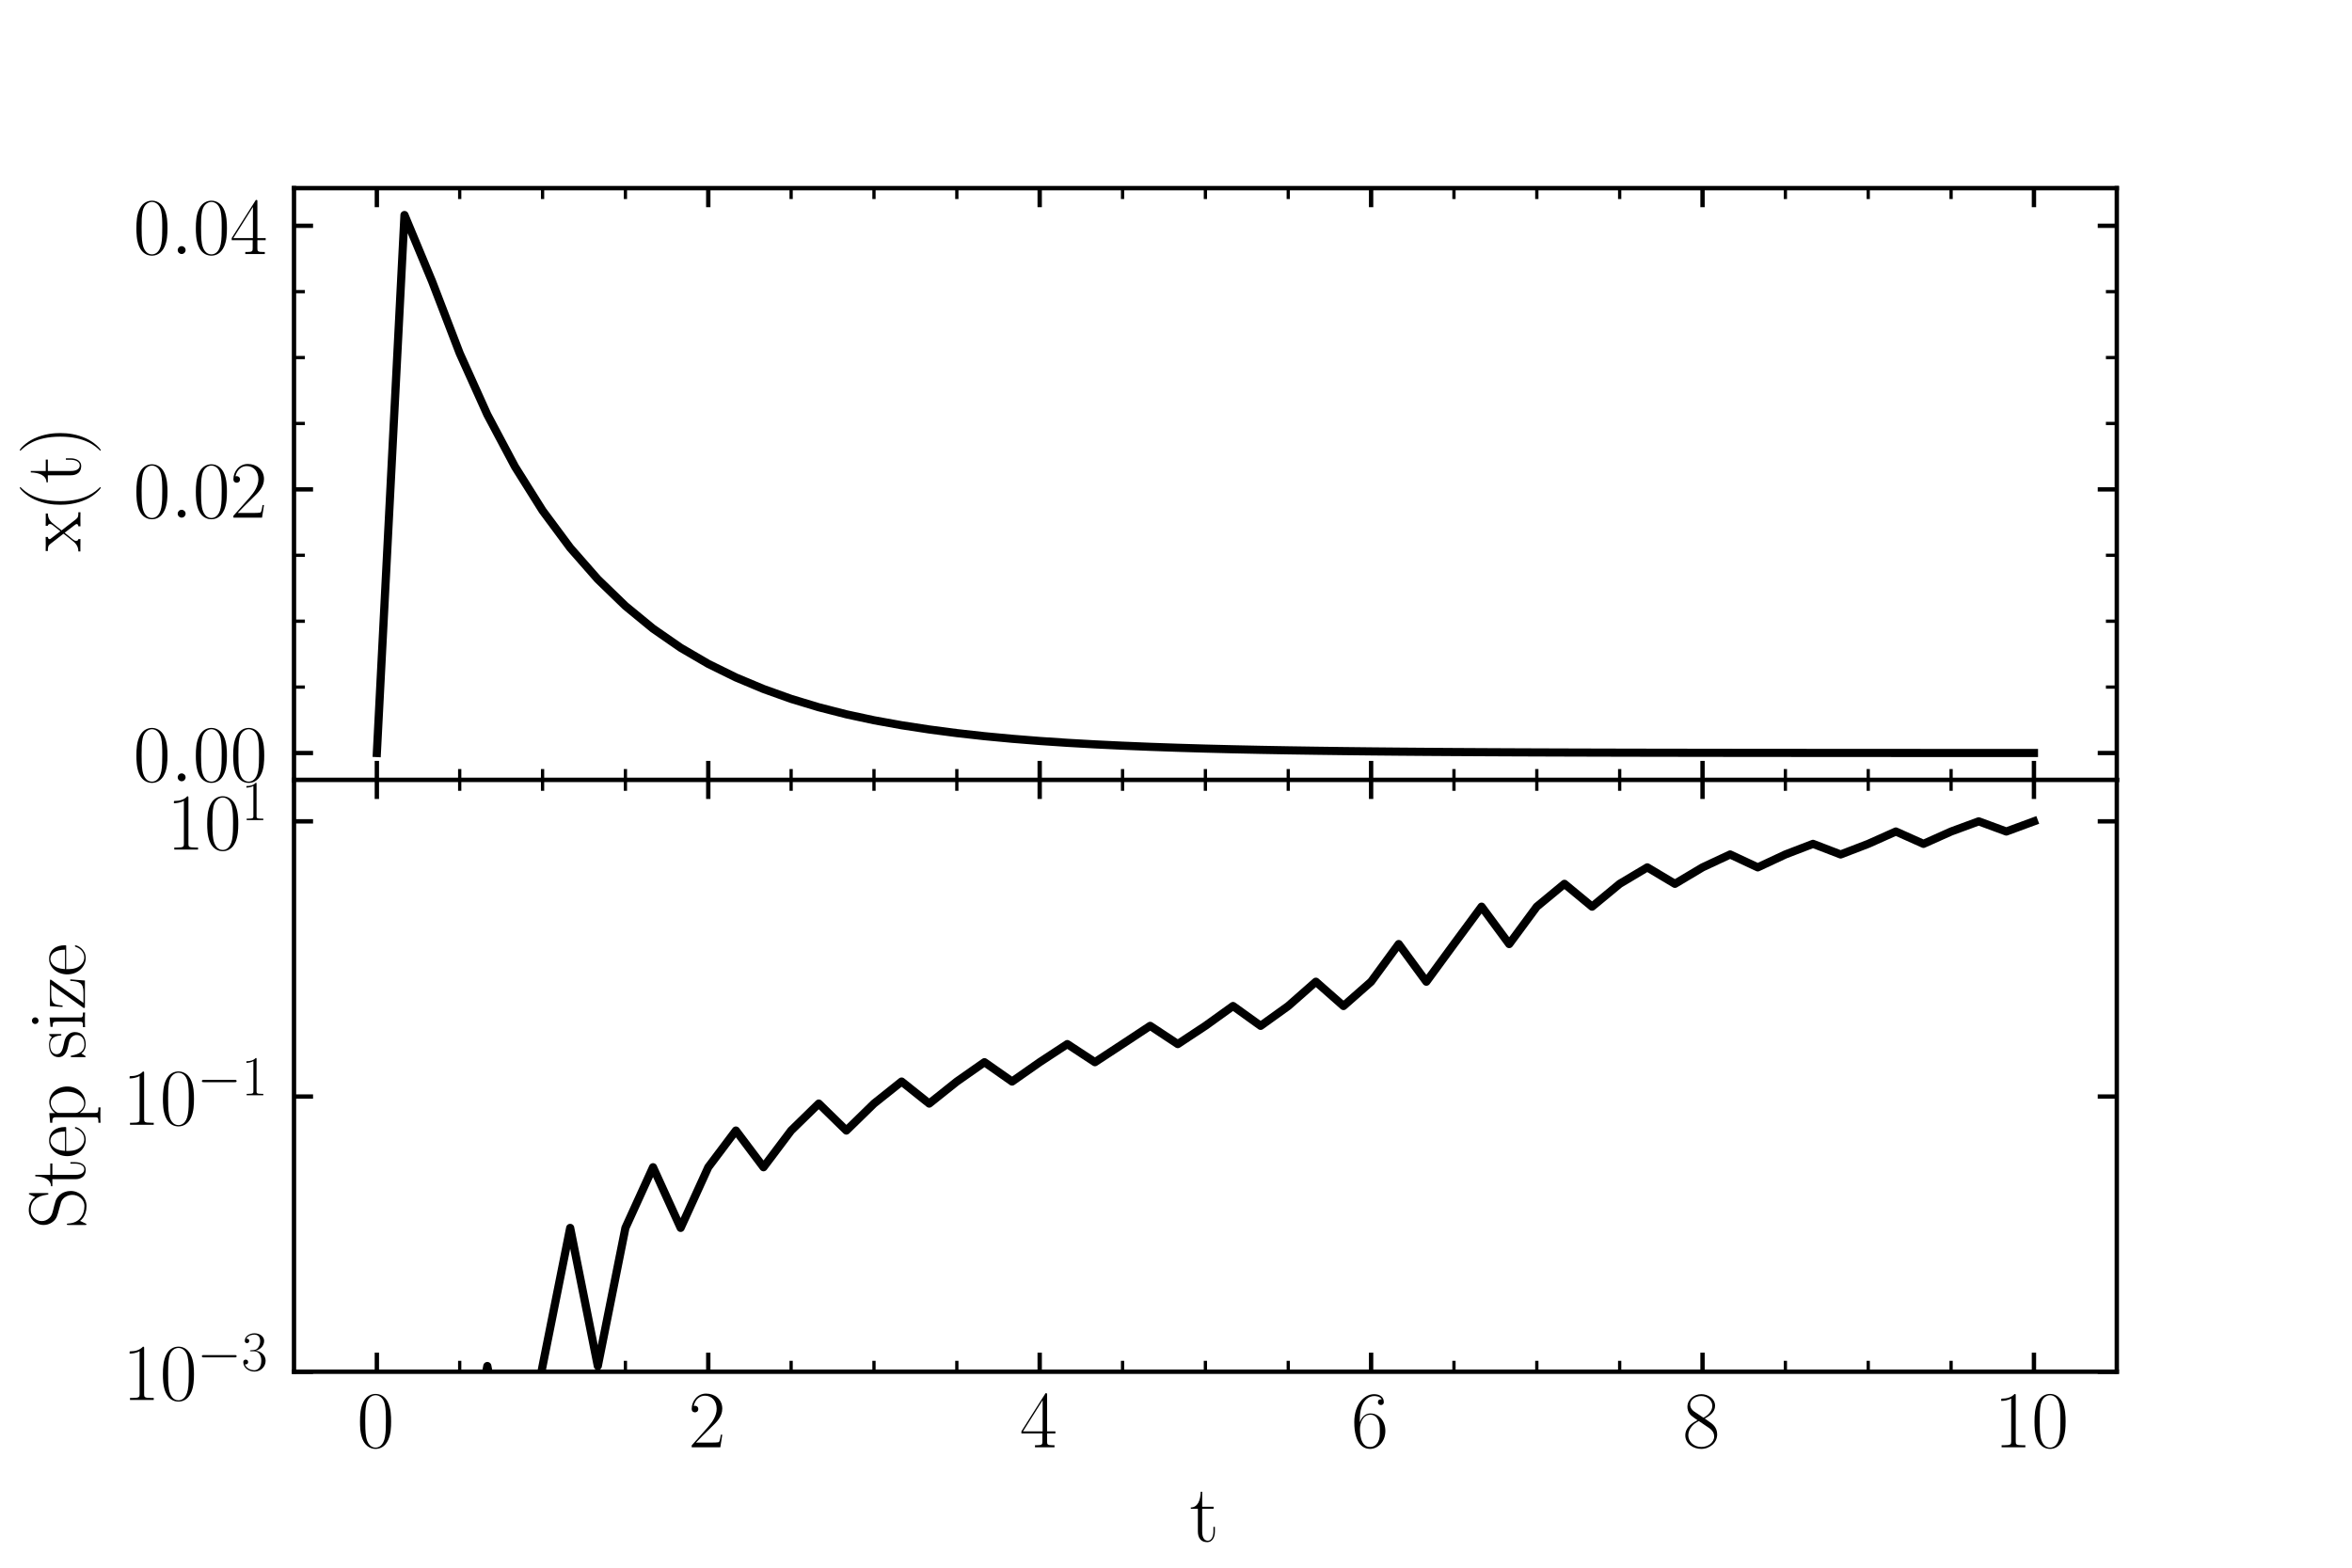 <?xml version="1.0" encoding="utf-8" standalone="no"?>
<!DOCTYPE svg PUBLIC "-//W3C//DTD SVG 1.1//EN"
  "http://www.w3.org/Graphics/SVG/1.1/DTD/svg11.dtd">
<!-- Created with matplotlib (https://matplotlib.org/) -->
<svg height="288pt" version="1.1" viewBox="0 0 432 288" width="432pt" xmlns="http://www.w3.org/2000/svg" xmlns:xlink="http://www.w3.org/1999/xlink">
 <defs>
  <style type="text/css">*{stroke-linecap:butt;stroke-linejoin:round;}</style>
 </defs>
 <g id="figure_1">
  <g id="patch_1">
   <path d="M 0 288 
L 432 288 
L 432 0 
L 0 0 
z
" style="fill:#ffffff;"/>
  </g>
  <g id="axes_1">
   <g id="patch_2">
    <path d="M 54 143.28 
L 388.8 143.28 
L 388.8 34.56 
L 54 34.56 
z
" style="fill:#ffffff;"/>
   </g>
   <g id="matplotlib.axis_1">
    <g id="xtick_1">
     <g id="line2d_1">
      <defs>
       <path d="M 0 0 
L 0 -3.5 
" id="m1e4a697051" style="stroke:#000000;stroke-width:0.8;"/>
      </defs>
      <g>
       <use style="stroke:#000000;stroke-width:0.8;" x="69.218" xlink:href="#m1e4a697051" y="143.28"/>
      </g>
     </g>
     <g id="line2d_2">
      <defs>
       <path d="M 0 0 
L 0 3.5 
" id="mf4f8b12f69" style="stroke:#000000;stroke-width:0.8;"/>
      </defs>
      <g>
       <use style="stroke:#000000;stroke-width:0.8;" x="69.218" xlink:href="#mf4f8b12f69" y="34.56"/>
      </g>
     </g>
    </g>
    <g id="xtick_2">
     <g id="line2d_3">
      <g>
       <use style="stroke:#000000;stroke-width:0.8;" x="130.091" xlink:href="#m1e4a697051" y="143.28"/>
      </g>
     </g>
     <g id="line2d_4">
      <g>
       <use style="stroke:#000000;stroke-width:0.8;" x="130.091" xlink:href="#mf4f8b12f69" y="34.56"/>
      </g>
     </g>
    </g>
    <g id="xtick_3">
     <g id="line2d_5">
      <g>
       <use style="stroke:#000000;stroke-width:0.8;" x="190.964" xlink:href="#m1e4a697051" y="143.28"/>
      </g>
     </g>
     <g id="line2d_6">
      <g>
       <use style="stroke:#000000;stroke-width:0.8;" x="190.964" xlink:href="#mf4f8b12f69" y="34.56"/>
      </g>
     </g>
    </g>
    <g id="xtick_4">
     <g id="line2d_7">
      <g>
       <use style="stroke:#000000;stroke-width:0.8;" x="251.836" xlink:href="#m1e4a697051" y="143.28"/>
      </g>
     </g>
     <g id="line2d_8">
      <g>
       <use style="stroke:#000000;stroke-width:0.8;" x="251.836" xlink:href="#mf4f8b12f69" y="34.56"/>
      </g>
     </g>
    </g>
    <g id="xtick_5">
     <g id="line2d_9">
      <g>
       <use style="stroke:#000000;stroke-width:0.8;" x="312.709" xlink:href="#m1e4a697051" y="143.28"/>
      </g>
     </g>
     <g id="line2d_10">
      <g>
       <use style="stroke:#000000;stroke-width:0.8;" x="312.709" xlink:href="#mf4f8b12f69" y="34.56"/>
      </g>
     </g>
    </g>
    <g id="xtick_6">
     <g id="line2d_11">
      <g>
       <use style="stroke:#000000;stroke-width:0.8;" x="373.582" xlink:href="#m1e4a697051" y="143.28"/>
      </g>
     </g>
     <g id="line2d_12">
      <g>
       <use style="stroke:#000000;stroke-width:0.8;" x="373.582" xlink:href="#mf4f8b12f69" y="34.56"/>
      </g>
     </g>
    </g>
    <g id="xtick_7">
     <g id="line2d_13">
      <defs>
       <path d="M 0 0 
L 0 -2 
" id="m1fd43561c7" style="stroke:#000000;stroke-width:0.6;"/>
      </defs>
      <g>
       <use style="stroke:#000000;stroke-width:0.6;" x="84.436" xlink:href="#m1fd43561c7" y="143.28"/>
      </g>
     </g>
     <g id="line2d_14">
      <defs>
       <path d="M 0 0 
L 0 2 
" id="m305e1860d1" style="stroke:#000000;stroke-width:0.6;"/>
      </defs>
      <g>
       <use style="stroke:#000000;stroke-width:0.6;" x="84.436" xlink:href="#m305e1860d1" y="34.56"/>
      </g>
     </g>
    </g>
    <g id="xtick_8">
     <g id="line2d_15">
      <g>
       <use style="stroke:#000000;stroke-width:0.6;" x="99.655" xlink:href="#m1fd43561c7" y="143.28"/>
      </g>
     </g>
     <g id="line2d_16">
      <g>
       <use style="stroke:#000000;stroke-width:0.6;" x="99.655" xlink:href="#m305e1860d1" y="34.56"/>
      </g>
     </g>
    </g>
    <g id="xtick_9">
     <g id="line2d_17">
      <g>
       <use style="stroke:#000000;stroke-width:0.6;" x="114.873" xlink:href="#m1fd43561c7" y="143.28"/>
      </g>
     </g>
     <g id="line2d_18">
      <g>
       <use style="stroke:#000000;stroke-width:0.6;" x="114.873" xlink:href="#m305e1860d1" y="34.56"/>
      </g>
     </g>
    </g>
    <g id="xtick_10">
     <g id="line2d_19">
      <g>
       <use style="stroke:#000000;stroke-width:0.6;" x="145.309" xlink:href="#m1fd43561c7" y="143.28"/>
      </g>
     </g>
     <g id="line2d_20">
      <g>
       <use style="stroke:#000000;stroke-width:0.6;" x="145.309" xlink:href="#m305e1860d1" y="34.56"/>
      </g>
     </g>
    </g>
    <g id="xtick_11">
     <g id="line2d_21">
      <g>
       <use style="stroke:#000000;stroke-width:0.6;" x="160.527" xlink:href="#m1fd43561c7" y="143.28"/>
      </g>
     </g>
     <g id="line2d_22">
      <g>
       <use style="stroke:#000000;stroke-width:0.6;" x="160.527" xlink:href="#m305e1860d1" y="34.56"/>
      </g>
     </g>
    </g>
    <g id="xtick_12">
     <g id="line2d_23">
      <g>
       <use style="stroke:#000000;stroke-width:0.6;" x="175.745" xlink:href="#m1fd43561c7" y="143.28"/>
      </g>
     </g>
     <g id="line2d_24">
      <g>
       <use style="stroke:#000000;stroke-width:0.6;" x="175.745" xlink:href="#m305e1860d1" y="34.56"/>
      </g>
     </g>
    </g>
    <g id="xtick_13">
     <g id="line2d_25">
      <g>
       <use style="stroke:#000000;stroke-width:0.6;" x="206.182" xlink:href="#m1fd43561c7" y="143.28"/>
      </g>
     </g>
     <g id="line2d_26">
      <g>
       <use style="stroke:#000000;stroke-width:0.6;" x="206.182" xlink:href="#m305e1860d1" y="34.56"/>
      </g>
     </g>
    </g>
    <g id="xtick_14">
     <g id="line2d_27">
      <g>
       <use style="stroke:#000000;stroke-width:0.6;" x="221.4" xlink:href="#m1fd43561c7" y="143.28"/>
      </g>
     </g>
     <g id="line2d_28">
      <g>
       <use style="stroke:#000000;stroke-width:0.6;" x="221.4" xlink:href="#m305e1860d1" y="34.56"/>
      </g>
     </g>
    </g>
    <g id="xtick_15">
     <g id="line2d_29">
      <g>
       <use style="stroke:#000000;stroke-width:0.6;" x="236.618" xlink:href="#m1fd43561c7" y="143.28"/>
      </g>
     </g>
     <g id="line2d_30">
      <g>
       <use style="stroke:#000000;stroke-width:0.6;" x="236.618" xlink:href="#m305e1860d1" y="34.56"/>
      </g>
     </g>
    </g>
    <g id="xtick_16">
     <g id="line2d_31">
      <g>
       <use style="stroke:#000000;stroke-width:0.6;" x="267.055" xlink:href="#m1fd43561c7" y="143.28"/>
      </g>
     </g>
     <g id="line2d_32">
      <g>
       <use style="stroke:#000000;stroke-width:0.6;" x="267.055" xlink:href="#m305e1860d1" y="34.56"/>
      </g>
     </g>
    </g>
    <g id="xtick_17">
     <g id="line2d_33">
      <g>
       <use style="stroke:#000000;stroke-width:0.6;" x="282.273" xlink:href="#m1fd43561c7" y="143.28"/>
      </g>
     </g>
     <g id="line2d_34">
      <g>
       <use style="stroke:#000000;stroke-width:0.6;" x="282.273" xlink:href="#m305e1860d1" y="34.56"/>
      </g>
     </g>
    </g>
    <g id="xtick_18">
     <g id="line2d_35">
      <g>
       <use style="stroke:#000000;stroke-width:0.6;" x="297.491" xlink:href="#m1fd43561c7" y="143.28"/>
      </g>
     </g>
     <g id="line2d_36">
      <g>
       <use style="stroke:#000000;stroke-width:0.6;" x="297.491" xlink:href="#m305e1860d1" y="34.56"/>
      </g>
     </g>
    </g>
    <g id="xtick_19">
     <g id="line2d_37">
      <g>
       <use style="stroke:#000000;stroke-width:0.6;" x="327.927" xlink:href="#m1fd43561c7" y="143.28"/>
      </g>
     </g>
     <g id="line2d_38">
      <g>
       <use style="stroke:#000000;stroke-width:0.6;" x="327.927" xlink:href="#m305e1860d1" y="34.56"/>
      </g>
     </g>
    </g>
    <g id="xtick_20">
     <g id="line2d_39">
      <g>
       <use style="stroke:#000000;stroke-width:0.6;" x="343.145" xlink:href="#m1fd43561c7" y="143.28"/>
      </g>
     </g>
     <g id="line2d_40">
      <g>
       <use style="stroke:#000000;stroke-width:0.6;" x="343.145" xlink:href="#m305e1860d1" y="34.56"/>
      </g>
     </g>
    </g>
    <g id="xtick_21">
     <g id="line2d_41">
      <g>
       <use style="stroke:#000000;stroke-width:0.6;" x="358.364" xlink:href="#m1fd43561c7" y="143.28"/>
      </g>
     </g>
     <g id="line2d_42">
      <g>
       <use style="stroke:#000000;stroke-width:0.6;" x="358.364" xlink:href="#m305e1860d1" y="34.56"/>
      </g>
     </g>
    </g>
    <g id="xtick_22">
     <g id="line2d_43">
      <g>
       <use style="stroke:#000000;stroke-width:0.6;" x="388.8" xlink:href="#m1fd43561c7" y="143.28"/>
      </g>
     </g>
     <g id="line2d_44">
      <g>
       <use style="stroke:#000000;stroke-width:0.6;" x="388.8" xlink:href="#m305e1860d1" y="34.56"/>
      </g>
     </g>
    </g>
   </g>
   <g id="matplotlib.axis_2">
    <g id="ytick_1">
     <g id="line2d_45">
      <defs>
       <path d="M 0 0 
L 3.5 0 
" id="mb1fa3a3ff0" style="stroke:#000000;stroke-width:0.8;"/>
      </defs>
      <g>
       <use style="stroke:#000000;stroke-width:0.8;" x="54" xlink:href="#mb1fa3a3ff0" y="138.338"/>
      </g>
     </g>
     <g id="line2d_46">
      <defs>
       <path d="M 0 0 
L -3.5 0 
" id="ma862882d18" style="stroke:#000000;stroke-width:0.8;"/>
      </defs>
      <g>
       <use style="stroke:#000000;stroke-width:0.8;" x="388.8" xlink:href="#ma862882d18" y="138.338"/>
      </g>
     </g>
     <g id="text_1">
      <!-- $\mathdefault{0.00}$ -->
      <g transform="translate(24.487 143.527)scale(0.15 -0.15)">
       <defs>
        <path d="M 42 31.641 
C 42 37.75 41.906 48.125 37.703 56.109 
C 34 63.109 28.094 65.594 22.906 65.594 
C 18.094 65.594 12 63.406 8.203 56.203 
C 4.203 48.719 3.797 39.438 3.797 31.641 
C 3.797 25.953 3.906 17.281 7 9.672 
C 11.297 -0.609 19 -2 22.906 -2 
C 27.5 -2 34.5 -0.109 38.594 9.375 
C 41.594 16.281 42 24.359 42 31.641 
z
M 22.906 -0.406 
C 16.5 -0.406 12.703 5.078 11.297 12.688 
C 10.203 18.562 10.203 27.156 10.203 32.75 
C 10.203 40.438 10.203 46.828 11.5 52.922 
C 13.406 61.391 19 64 22.906 64 
C 27 64 32.297 61.297 34.203 53.125 
C 35.5 47.438 35.594 40.734 35.594 32.75 
C 35.594 26.25 35.594 18.266 34.406 12.375 
C 32.297 1.484 26.406 -0.406 22.906 -0.406 
z
" id="CMR17-48"/>
        <path d="M 18.406 4.797 
C 18.406 7.688 16 9.672 13.594 9.672 
C 10.703 9.672 8.703 7.281 8.703 4.891 
C 8.703 2 11.094 0 13.5 0 
C 16.406 0 18.406 2.391 18.406 4.797 
z
" id="CMMI12-58"/>
       </defs>
       <use transform="scale(0.996)" xlink:href="#CMR17-48"/>
       <use transform="translate(45.69 0)scale(0.996)" xlink:href="#CMMI12-58"/>
       <use transform="translate(72.788 0)scale(0.996)" xlink:href="#CMR17-48"/>
       <use transform="translate(118.478 0)scale(0.996)" xlink:href="#CMR17-48"/>
      </g>
     </g>
    </g>
    <g id="ytick_2">
     <g id="line2d_47">
      <g>
       <use style="stroke:#000000;stroke-width:0.8;" x="54" xlink:href="#mb1fa3a3ff0" y="89.907"/>
      </g>
     </g>
     <g id="line2d_48">
      <g>
       <use style="stroke:#000000;stroke-width:0.8;" x="388.8" xlink:href="#ma862882d18" y="89.907"/>
      </g>
     </g>
     <g id="text_2">
      <!-- $\mathdefault{0.02}$ -->
      <g transform="translate(24.487 95.096)scale(0.15 -0.15)">
       <defs>
        <path d="M 41.703 15.453 
L 39.906 15.453 
C 38.906 8.375 38.094 7.172 37.703 6.562 
C 37.203 5.766 30 5.766 28.594 5.766 
L 9.406 5.766 
C 13 9.672 20 16.75 28.5 24.953 
C 34.594 30.734 41.703 37.531 41.703 47.422 
C 41.703 59.219 32.297 66 21.797 66 
C 10.797 66 4.094 56.312 4.094 47.344 
C 4.094 43.438 7 42.938 8.203 42.938 
C 9.203 42.938 12.203 43.547 12.203 47.031 
C 12.203 50.109 9.594 51 8.203 51 
C 7.594 51 7 50.906 6.594 50.703 
C 8.5 59.219 14.297 63.406 20.406 63.406 
C 29.094 63.406 34.797 56.516 34.797 47.422 
C 34.797 38.734 29.703 31.25 24 24.75 
L 4.094 2.281 
L 4.094 0 
L 39.297 0 
z
" id="CMR17-50"/>
       </defs>
       <use transform="scale(0.996)" xlink:href="#CMR17-48"/>
       <use transform="translate(45.69 0)scale(0.996)" xlink:href="#CMMI12-58"/>
       <use transform="translate(72.788 0)scale(0.996)" xlink:href="#CMR17-48"/>
       <use transform="translate(118.478 0)scale(0.996)" xlink:href="#CMR17-50"/>
      </g>
     </g>
    </g>
    <g id="ytick_3">
     <g id="line2d_49">
      <g>
       <use style="stroke:#000000;stroke-width:0.8;" x="54" xlink:href="#mb1fa3a3ff0" y="41.476"/>
      </g>
     </g>
     <g id="line2d_50">
      <g>
       <use style="stroke:#000000;stroke-width:0.8;" x="388.8" xlink:href="#ma862882d18" y="41.476"/>
      </g>
     </g>
     <g id="text_3">
      <!-- $\mathdefault{0.04}$ -->
      <g transform="translate(24.487 46.665)scale(0.15 -0.15)">
       <defs>
        <path d="M 33.594 64.406 
C 33.594 66.5 33.5 66.5 31.703 66.5 
L 2 19.594 
L 2 17 
L 27.797 17 
L 27.797 7.141 
C 27.797 3.5 27.594 2.5 20.594 2.5 
L 18.703 2.5 
L 18.703 0 
C 21.906 0 27.297 0 30.703 0 
C 34.094 0 39.5 0 42.703 0 
L 42.703 2.5 
L 40.797 2.5 
C 33.797 2.5 33.594 3.5 33.594 7.141 
L 33.594 17 
L 43.797 17 
L 43.797 19.594 
L 33.594 19.594 
z
M 28.094 57.859 
L 28.094 19.594 
L 4 19.594 
z
" id="CMR17-52"/>
       </defs>
       <use transform="scale(0.996)" xlink:href="#CMR17-48"/>
       <use transform="translate(45.69 0)scale(0.996)" xlink:href="#CMMI12-58"/>
       <use transform="translate(72.788 0)scale(0.996)" xlink:href="#CMR17-48"/>
       <use transform="translate(118.478 0)scale(0.996)" xlink:href="#CMR17-52"/>
      </g>
     </g>
    </g>
    <g id="ytick_4">
     <g id="line2d_51">
      <defs>
       <path d="M 0 0 
L 2 0 
" id="m47abec89de" style="stroke:#000000;stroke-width:0.6;"/>
      </defs>
      <g>
       <use style="stroke:#000000;stroke-width:0.6;" x="54" xlink:href="#m47abec89de" y="126.23"/>
      </g>
     </g>
     <g id="line2d_52">
      <defs>
       <path d="M 0 0 
L -2 0 
" id="m9c6c470c2a" style="stroke:#000000;stroke-width:0.6;"/>
      </defs>
      <g>
       <use style="stroke:#000000;stroke-width:0.6;" x="388.8" xlink:href="#m9c6c470c2a" y="126.23"/>
      </g>
     </g>
    </g>
    <g id="ytick_5">
     <g id="line2d_53">
      <g>
       <use style="stroke:#000000;stroke-width:0.6;" x="54" xlink:href="#m47abec89de" y="114.123"/>
      </g>
     </g>
     <g id="line2d_54">
      <g>
       <use style="stroke:#000000;stroke-width:0.6;" x="388.8" xlink:href="#m9c6c470c2a" y="114.123"/>
      </g>
     </g>
    </g>
    <g id="ytick_6">
     <g id="line2d_55">
      <g>
       <use style="stroke:#000000;stroke-width:0.6;" x="54" xlink:href="#m47abec89de" y="102.015"/>
      </g>
     </g>
     <g id="line2d_56">
      <g>
       <use style="stroke:#000000;stroke-width:0.6;" x="388.8" xlink:href="#m9c6c470c2a" y="102.015"/>
      </g>
     </g>
    </g>
    <g id="ytick_7">
     <g id="line2d_57">
      <g>
       <use style="stroke:#000000;stroke-width:0.6;" x="54" xlink:href="#m47abec89de" y="77.799"/>
      </g>
     </g>
     <g id="line2d_58">
      <g>
       <use style="stroke:#000000;stroke-width:0.6;" x="388.8" xlink:href="#m9c6c470c2a" y="77.799"/>
      </g>
     </g>
    </g>
    <g id="ytick_8">
     <g id="line2d_59">
      <g>
       <use style="stroke:#000000;stroke-width:0.6;" x="54" xlink:href="#m47abec89de" y="65.692"/>
      </g>
     </g>
     <g id="line2d_60">
      <g>
       <use style="stroke:#000000;stroke-width:0.6;" x="388.8" xlink:href="#m9c6c470c2a" y="65.692"/>
      </g>
     </g>
    </g>
    <g id="ytick_9">
     <g id="line2d_61">
      <g>
       <use style="stroke:#000000;stroke-width:0.6;" x="54" xlink:href="#m47abec89de" y="53.584"/>
      </g>
     </g>
     <g id="line2d_62">
      <g>
       <use style="stroke:#000000;stroke-width:0.6;" x="388.8" xlink:href="#m9c6c470c2a" y="53.584"/>
      </g>
     </g>
    </g>
    <g id="text_4">
     <!-- x(t) -->
     <g transform="translate(14.765 101.317)rotate(-90)scale(0.15 -0.15)">
      <defs>
       <path d="M 26 23.078 
C 29 26.969 32.406 31.344 35.203 34.625 
C 38.5 38.406 42.297 40 46.703 40 
L 46.703 42.594 
C 45 42.594 41.5 42.594 39.703 42.594 
C 37 42.594 33.906 42.594 31.594 42.688 
L 31.594 40.094 
C 33 39.891 33.797 38.891 33.797 37.5 
C 33.797 35.703 32.797 34.609 32.297 33.922 
L 24.906 24.578 
L 16.094 36.031 
C 15.203 37.125 15.203 37.312 15.203 37.812 
C 15.203 39.016 16.203 40 17.906 40 
L 17.906 42.688 
C 15.5 42.594 11.203 42.594 8.703 42.594 
C 6 42.594 2.797 42.594 0.594 42.688 
L 0.594 40 
C 6 40 7.203 39.594 9.594 36.609 
L 21.094 21.797 
C 21.297 21.594 21.797 21 21.797 20.703 
C 21.797 20.297 13.094 9.672 12 8.281 
C 7.5 2.891 2.797 2.5 0.094 2.5 
L 0.094 0 
C 1.797 0 5.297 0 7.094 0 
C 9.094 0 13.5 0 15.297 -0.094 
L 15.297 2.5 
C 14.703 2.594 13.094 2.797 13.094 5.078 
C 13.094 6.875 13.906 7.969 14.797 9.156 
L 23.094 19.312 
L 31.797 8 
C 32.594 6.906 33.797 5.406 33.797 4.703 
C 33.797 3.297 32.594 2.5 31 2.5 
L 31 -0.094 
C 33.406 0 37.703 0 40.203 0 
C 42.906 0 46.094 0 48.297 -0.094 
L 48.297 2.5 
C 43.297 2.5 41.797 2.688 39.406 5.781 
z
" id="CMR17-120"/>
       <path d="M 30.594 -24.391 
C 30.594 -24.297 30.594 -24.094 30.297 -23.797 
C 25.703 -19.125 13.406 -6.359 13.406 24.703 
C 13.406 55.766 25.5 68.422 30.406 73.391 
C 30.406 73.5 30.594 73.703 30.594 74 
C 30.594 74.297 30.297 74.5 29.906 74.5 
C 28.797 74.5 20.297 67.125 15.406 56.156 
C 10.406 45.109 9 34.359 9 24.812 
C 9 17.625 9.703 5.484 15.703 -7.359 
C 20.5 -17.734 28.703 -25 29.906 -25 
C 30.406 -25 30.594 -24.797 30.594 -24.391 
z
" id="CMR17-40"/>
       <path d="M 15.094 40 
L 29.094 40 
L 29.094 42.578 
L 15.094 42.578 
L 15.094 61 
L 13.297 61 
C 13.094 50.703 9.594 41.688 1.094 41.688 
L 1.094 40 
L 9.797 40 
L 9.797 12.047 
C 9.797 10.156 9.797 -1 21.406 -1 
C 27.297 -1 30.703 4.781 30.703 12.141 
L 30.703 17.812 
L 28.906 17.812 
L 28.906 12.234 
C 28.906 5.375 26.203 0.797 22 0.797 
C 19.094 0.797 15.094 2.781 15.094 11.844 
z
" id="CMR17-116"/>
       <path d="M 26.297 24.703 
C 26.297 31.875 25.594 44.016 19.594 56.859 
C 14.797 67.234 6.594 74.5 5.406 74.5 
C 5.094 74.5 4.703 74.391 4.703 73.891 
C 4.703 73.703 4.797 73.594 4.906 73.391 
C 9.703 68.406 21.906 55.75 21.906 24.75 
C 21.906 -6.359 9.797 -19.016 4.906 -24.016 
C 4.797 -24.203 4.703 -24.312 4.703 -24.5 
C 4.703 -25 5.094 -25 5.406 -25 
C 6.5 -25 15 -17.625 19.906 -6.656 
C 24.906 4.391 26.297 15.141 26.297 24.703 
z
" id="CMR17-41"/>
      </defs>
      <use transform="scale(0.996)" xlink:href="#CMR17-120"/>
      <use transform="translate(48.293 0)scale(0.996)" xlink:href="#CMR17-40"/>
      <use transform="translate(83.574 0)scale(0.996)" xlink:href="#CMR17-116"/>
      <use transform="translate(118.854 0)scale(0.996)" xlink:href="#CMR17-41"/>
     </g>
    </g>
   </g>
   <g id="line2d_63">
    <path clip-path="url(#p1f48384eb8)" d="M 69.218 138.338 
L 74.291 39.502 
L 79.364 51.694 
L 84.436 64.905 
L 89.509 76.175 
L 94.582 85.719 
L 99.655 93.8 
L 104.727 100.632 
L 109.8 106.415 
L 114.873 111.322 
L 119.945 115.487 
L 125.018 119.001 
L 130.091 121.958 
L 135.164 124.453 
L 140.236 126.577 
L 145.309 128.393 
L 150.382 129.928 
L 155.455 131.226 
L 160.527 132.318 
L 165.6 133.235 
L 170.673 134.011 
L 175.745 134.677 
L 180.818 135.242 
L 185.891 135.72 
L 190.964 136.124 
L 196.036 136.463 
L 201.109 136.748 
L 206.182 136.99 
L 211.255 137.198 
L 216.327 137.374 
L 221.4 137.523 
L 226.473 137.649 
L 231.545 137.754 
L 236.618 137.843 
L 241.691 137.918 
L 246.764 137.983 
L 251.836 138.038 
L 256.909 138.084 
L 261.982 138.123 
L 267.055 138.156 
L 272.127 138.184 
L 277.2 138.208 
L 282.273 138.228 
L 287.345 138.245 
L 292.418 138.259 
L 297.491 138.272 
L 302.564 138.282 
L 307.636 138.29 
L 312.709 138.297 
L 317.782 138.304 
L 322.855 138.309 
L 327.927 138.313 
L 333 138.317 
L 338.073 138.321 
L 343.145 138.323 
L 348.218 138.326 
L 353.291 138.328 
L 358.364 138.329 
L 363.436 138.33 
L 368.509 138.332 
L 373.582 138.333 
" style="fill:none;stroke:#000000;stroke-linecap:square;stroke-width:1.5;"/>
   </g>
   <g id="patch_3">
    <path d="M 54 143.28 
L 54 34.56 
" style="fill:none;stroke:#000000;stroke-linecap:square;stroke-linejoin:miter;stroke-width:0.8;"/>
   </g>
   <g id="patch_4">
    <path d="M 388.8 143.28 
L 388.8 34.56 
" style="fill:none;stroke:#000000;stroke-linecap:square;stroke-linejoin:miter;stroke-width:0.8;"/>
   </g>
   <g id="patch_5">
    <path d="M 54 143.28 
L 388.8 143.28 
" style="fill:none;stroke:#000000;stroke-linecap:square;stroke-linejoin:miter;stroke-width:0.8;"/>
   </g>
   <g id="patch_6">
    <path d="M 54 34.56 
L 388.8 34.56 
" style="fill:none;stroke:#000000;stroke-linecap:square;stroke-linejoin:miter;stroke-width:0.8;"/>
   </g>
  </g>
  <g id="axes_2">
   <g id="patch_7">
    <path d="M 54 252 
L 388.8 252 
L 388.8 143.28 
L 54 143.28 
z
" style="fill:#ffffff;"/>
   </g>
   <g id="matplotlib.axis_3">
    <g id="xtick_23">
     <g id="line2d_64">
      <g>
       <use style="stroke:#000000;stroke-width:0.8;" x="69.218" xlink:href="#m1e4a697051" y="252"/>
      </g>
     </g>
     <g id="line2d_65">
      <g>
       <use style="stroke:#000000;stroke-width:0.8;" x="69.218" xlink:href="#mf4f8b12f69" y="143.28"/>
      </g>
     </g>
     <g id="text_5">
      <!-- $\mathdefault{0}$ -->
      <g transform="translate(65.56 265.878)scale(0.15 -0.15)">
       <use transform="scale(0.996)" xlink:href="#CMR17-48"/>
      </g>
     </g>
    </g>
    <g id="xtick_24">
     <g id="line2d_66">
      <g>
       <use style="stroke:#000000;stroke-width:0.8;" x="130.091" xlink:href="#m1e4a697051" y="252"/>
      </g>
     </g>
     <g id="line2d_67">
      <g>
       <use style="stroke:#000000;stroke-width:0.8;" x="130.091" xlink:href="#mf4f8b12f69" y="143.28"/>
      </g>
     </g>
     <g id="text_6">
      <!-- $\mathdefault{2}$ -->
      <g transform="translate(126.433 265.878)scale(0.15 -0.15)">
       <use transform="scale(0.996)" xlink:href="#CMR17-50"/>
      </g>
     </g>
    </g>
    <g id="xtick_25">
     <g id="line2d_68">
      <g>
       <use style="stroke:#000000;stroke-width:0.8;" x="190.964" xlink:href="#m1e4a697051" y="252"/>
      </g>
     </g>
     <g id="line2d_69">
      <g>
       <use style="stroke:#000000;stroke-width:0.8;" x="190.964" xlink:href="#mf4f8b12f69" y="143.28"/>
      </g>
     </g>
     <g id="text_7">
      <!-- $\mathdefault{4}$ -->
      <g transform="translate(187.306 265.878)scale(0.15 -0.15)">
       <use transform="scale(0.996)" xlink:href="#CMR17-52"/>
      </g>
     </g>
    </g>
    <g id="xtick_26">
     <g id="line2d_70">
      <g>
       <use style="stroke:#000000;stroke-width:0.8;" x="251.836" xlink:href="#m1e4a697051" y="252"/>
      </g>
     </g>
     <g id="line2d_71">
      <g>
       <use style="stroke:#000000;stroke-width:0.8;" x="251.836" xlink:href="#mf4f8b12f69" y="143.28"/>
      </g>
     </g>
     <g id="text_8">
      <!-- $\mathdefault{6}$ -->
      <g transform="translate(248.178 265.878)scale(0.15 -0.15)">
       <defs>
        <path d="M 10.594 34 
C 10.594 57.656 21.797 63 28.297 63 
C 30.406 63 35.5 62.641 37.5 59 
C 35.906 59 32.906 59 32.906 55.516 
C 32.906 52.828 35.094 51.922 36.5 51.922 
C 37.406 51.922 40.094 52.312 40.094 55.625 
C 40.094 61.781 35.094 65.297 28.203 65.297 
C 16.297 65.297 3.797 52.969 3.797 31 
C 3.797 3.953 15.094 -2 23.094 -2 
C 32.797 -2 42 6.672 42 20.047 
C 42 32.516 33.906 41.594 23.703 41.594 
C 17.594 41.594 13.094 37.609 10.594 30.625 
z
M 23.094 0.391 
C 10.797 0.391 10.797 18.75 10.797 22.438 
C 10.797 29.625 14.203 40 23.5 40 
C 25.203 40 30.094 40 33.406 33.125 
C 35.203 29.219 35.203 25.141 35.203 20.141 
C 35.203 14.75 35.203 10.781 33.094 6.781 
C 30.906 2.672 27.703 0.391 23.094 0.391 
z
" id="CMR17-54"/>
       </defs>
       <use transform="scale(0.996)" xlink:href="#CMR17-54"/>
      </g>
     </g>
    </g>
    <g id="xtick_27">
     <g id="line2d_72">
      <g>
       <use style="stroke:#000000;stroke-width:0.8;" x="312.709" xlink:href="#m1e4a697051" y="252"/>
      </g>
     </g>
     <g id="line2d_73">
      <g>
       <use style="stroke:#000000;stroke-width:0.8;" x="312.709" xlink:href="#mf4f8b12f69" y="143.28"/>
      </g>
     </g>
     <g id="text_9">
      <!-- $\mathdefault{8}$ -->
      <g transform="translate(309.051 265.878)scale(0.15 -0.15)">
       <defs>
        <path d="M 27.203 35.375 
C 33.5 38.547 39.906 43.328 39.906 50.984 
C 39.906 60.016 31.094 65.297 23 65.297 
C 13.906 65.297 5.906 58.734 5.906 49.688 
C 5.906 47.203 6.5 42.922 10.406 39.141 
C 11.406 38.156 15.594 35.172 18.297 33.281 
C 13.797 30.984 3.297 25.531 3.297 14.594 
C 3.297 4.359 13.094 -2 22.797 -2 
C 33.5 -2 42.5 5.656 42.5 15.781 
C 42.5 24.844 36.406 29.016 32.406 31.703 
z
M 14.094 44.094 
C 13.297 44.594 9.297 47.672 9.297 52.359 
C 9.297 58.422 15.594 63 22.797 63 
C 30.703 63 36.5 57.438 36.5 50.969 
C 36.5 41.703 26.094 36.422 25.594 36.422 
C 25.5 36.422 25.406 36.422 24.594 37.031 
z
M 32.5 23.734 
C 34 22.641 38.797 19.375 38.797 13.297 
C 38.797 5.953 31.406 0.391 23 0.391 
C 13.906 0.391 7 6.844 7 14.688 
C 7 22.547 13.094 29.094 20 32.188 
z
" id="CMR17-56"/>
       </defs>
       <use transform="scale(0.996)" xlink:href="#CMR17-56"/>
      </g>
     </g>
    </g>
    <g id="xtick_28">
     <g id="line2d_74">
      <g>
       <use style="stroke:#000000;stroke-width:0.8;" x="373.582" xlink:href="#m1e4a697051" y="252"/>
      </g>
     </g>
     <g id="line2d_75">
      <g>
       <use style="stroke:#000000;stroke-width:0.8;" x="373.582" xlink:href="#mf4f8b12f69" y="143.28"/>
      </g>
     </g>
     <g id="text_10">
      <!-- $\mathdefault{10}$ -->
      <g transform="translate(366.266 265.878)scale(0.15 -0.15)">
       <defs>
        <path d="M 26.594 63.406 
C 26.594 65.5 26.5 65.5 25.094 65.5 
C 21.203 61.188 15.297 59.797 9.703 59.797 
C 9.406 59.797 8.906 59.797 8.797 59.5 
C 8.703 59.297 8.703 59.094 8.703 57 
C 11.797 57 17 57.594 21 59.984 
L 21 7.203 
C 21 3.688 20.797 2.5 12.203 2.5 
L 9.203 2.5 
L 9.203 0 
C 14 0 19 0 23.797 0 
C 28.594 0 33.594 0 38.406 0 
L 38.406 2.5 
L 35.406 2.5 
C 26.797 2.5 26.594 3.594 26.594 7.156 
z
" id="CMR17-49"/>
       </defs>
       <use transform="scale(0.996)" xlink:href="#CMR17-49"/>
       <use transform="translate(45.69 0)scale(0.996)" xlink:href="#CMR17-48"/>
      </g>
     </g>
    </g>
    <g id="xtick_29">
     <g id="line2d_76">
      <g>
       <use style="stroke:#000000;stroke-width:0.6;" x="84.436" xlink:href="#m1fd43561c7" y="252"/>
      </g>
     </g>
     <g id="line2d_77">
      <g>
       <use style="stroke:#000000;stroke-width:0.6;" x="84.436" xlink:href="#m305e1860d1" y="143.28"/>
      </g>
     </g>
    </g>
    <g id="xtick_30">
     <g id="line2d_78">
      <g>
       <use style="stroke:#000000;stroke-width:0.6;" x="99.655" xlink:href="#m1fd43561c7" y="252"/>
      </g>
     </g>
     <g id="line2d_79">
      <g>
       <use style="stroke:#000000;stroke-width:0.6;" x="99.655" xlink:href="#m305e1860d1" y="143.28"/>
      </g>
     </g>
    </g>
    <g id="xtick_31">
     <g id="line2d_80">
      <g>
       <use style="stroke:#000000;stroke-width:0.6;" x="114.873" xlink:href="#m1fd43561c7" y="252"/>
      </g>
     </g>
     <g id="line2d_81">
      <g>
       <use style="stroke:#000000;stroke-width:0.6;" x="114.873" xlink:href="#m305e1860d1" y="143.28"/>
      </g>
     </g>
    </g>
    <g id="xtick_32">
     <g id="line2d_82">
      <g>
       <use style="stroke:#000000;stroke-width:0.6;" x="145.309" xlink:href="#m1fd43561c7" y="252"/>
      </g>
     </g>
     <g id="line2d_83">
      <g>
       <use style="stroke:#000000;stroke-width:0.6;" x="145.309" xlink:href="#m305e1860d1" y="143.28"/>
      </g>
     </g>
    </g>
    <g id="xtick_33">
     <g id="line2d_84">
      <g>
       <use style="stroke:#000000;stroke-width:0.6;" x="160.527" xlink:href="#m1fd43561c7" y="252"/>
      </g>
     </g>
     <g id="line2d_85">
      <g>
       <use style="stroke:#000000;stroke-width:0.6;" x="160.527" xlink:href="#m305e1860d1" y="143.28"/>
      </g>
     </g>
    </g>
    <g id="xtick_34">
     <g id="line2d_86">
      <g>
       <use style="stroke:#000000;stroke-width:0.6;" x="175.745" xlink:href="#m1fd43561c7" y="252"/>
      </g>
     </g>
     <g id="line2d_87">
      <g>
       <use style="stroke:#000000;stroke-width:0.6;" x="175.745" xlink:href="#m305e1860d1" y="143.28"/>
      </g>
     </g>
    </g>
    <g id="xtick_35">
     <g id="line2d_88">
      <g>
       <use style="stroke:#000000;stroke-width:0.6;" x="206.182" xlink:href="#m1fd43561c7" y="252"/>
      </g>
     </g>
     <g id="line2d_89">
      <g>
       <use style="stroke:#000000;stroke-width:0.6;" x="206.182" xlink:href="#m305e1860d1" y="143.28"/>
      </g>
     </g>
    </g>
    <g id="xtick_36">
     <g id="line2d_90">
      <g>
       <use style="stroke:#000000;stroke-width:0.6;" x="221.4" xlink:href="#m1fd43561c7" y="252"/>
      </g>
     </g>
     <g id="line2d_91">
      <g>
       <use style="stroke:#000000;stroke-width:0.6;" x="221.4" xlink:href="#m305e1860d1" y="143.28"/>
      </g>
     </g>
    </g>
    <g id="xtick_37">
     <g id="line2d_92">
      <g>
       <use style="stroke:#000000;stroke-width:0.6;" x="236.618" xlink:href="#m1fd43561c7" y="252"/>
      </g>
     </g>
     <g id="line2d_93">
      <g>
       <use style="stroke:#000000;stroke-width:0.6;" x="236.618" xlink:href="#m305e1860d1" y="143.28"/>
      </g>
     </g>
    </g>
    <g id="xtick_38">
     <g id="line2d_94">
      <g>
       <use style="stroke:#000000;stroke-width:0.6;" x="267.055" xlink:href="#m1fd43561c7" y="252"/>
      </g>
     </g>
     <g id="line2d_95">
      <g>
       <use style="stroke:#000000;stroke-width:0.6;" x="267.055" xlink:href="#m305e1860d1" y="143.28"/>
      </g>
     </g>
    </g>
    <g id="xtick_39">
     <g id="line2d_96">
      <g>
       <use style="stroke:#000000;stroke-width:0.6;" x="282.273" xlink:href="#m1fd43561c7" y="252"/>
      </g>
     </g>
     <g id="line2d_97">
      <g>
       <use style="stroke:#000000;stroke-width:0.6;" x="282.273" xlink:href="#m305e1860d1" y="143.28"/>
      </g>
     </g>
    </g>
    <g id="xtick_40">
     <g id="line2d_98">
      <g>
       <use style="stroke:#000000;stroke-width:0.6;" x="297.491" xlink:href="#m1fd43561c7" y="252"/>
      </g>
     </g>
     <g id="line2d_99">
      <g>
       <use style="stroke:#000000;stroke-width:0.6;" x="297.491" xlink:href="#m305e1860d1" y="143.28"/>
      </g>
     </g>
    </g>
    <g id="xtick_41">
     <g id="line2d_100">
      <g>
       <use style="stroke:#000000;stroke-width:0.6;" x="327.927" xlink:href="#m1fd43561c7" y="252"/>
      </g>
     </g>
     <g id="line2d_101">
      <g>
       <use style="stroke:#000000;stroke-width:0.6;" x="327.927" xlink:href="#m305e1860d1" y="143.28"/>
      </g>
     </g>
    </g>
    <g id="xtick_42">
     <g id="line2d_102">
      <g>
       <use style="stroke:#000000;stroke-width:0.6;" x="343.145" xlink:href="#m1fd43561c7" y="252"/>
      </g>
     </g>
     <g id="line2d_103">
      <g>
       <use style="stroke:#000000;stroke-width:0.6;" x="343.145" xlink:href="#m305e1860d1" y="143.28"/>
      </g>
     </g>
    </g>
    <g id="xtick_43">
     <g id="line2d_104">
      <g>
       <use style="stroke:#000000;stroke-width:0.6;" x="358.364" xlink:href="#m1fd43561c7" y="252"/>
      </g>
     </g>
     <g id="line2d_105">
      <g>
       <use style="stroke:#000000;stroke-width:0.6;" x="358.364" xlink:href="#m305e1860d1" y="143.28"/>
      </g>
     </g>
    </g>
    <g id="xtick_44">
     <g id="line2d_106">
      <g>
       <use style="stroke:#000000;stroke-width:0.6;" x="388.8" xlink:href="#m1fd43561c7" y="252"/>
      </g>
     </g>
     <g id="line2d_107">
      <g>
       <use style="stroke:#000000;stroke-width:0.6;" x="388.8" xlink:href="#m305e1860d1" y="143.28"/>
      </g>
     </g>
    </g>
    <g id="text_11">
     <!-- t -->
     <g transform="translate(218.555 283.161)scale(0.15 -0.15)">
      <use transform="scale(0.996)" xlink:href="#CMR17-116"/>
     </g>
    </g>
   </g>
   <g id="matplotlib.axis_4">
    <g id="ytick_10">
     <g id="line2d_108">
      <g>
       <use style="stroke:#000000;stroke-width:0.8;" x="54" xlink:href="#mb1fa3a3ff0" y="252"/>
      </g>
     </g>
     <g id="line2d_109">
      <g>
       <use style="stroke:#000000;stroke-width:0.8;" x="388.8" xlink:href="#ma862882d18" y="252"/>
      </g>
     </g>
     <g id="text_12">
      <!-- $\mathdefault{10^{-3}}$ -->
      <g transform="translate(22.501 257.189)scale(0.15 -0.15)">
       <defs>
        <path d="M 65.906 23 
C 67.594 23 69.406 23 69.406 25 
C 69.406 27 67.594 27 65.906 27 
L 11.797 27 
C 10.094 27 8.297 27 8.297 25 
C 8.297 23 10.094 23 11.797 23 
z
" id="CMSY10-0"/>
        <path d="M 22.094 33.703 
C 31 33.703 34.906 25.969 34.906 17.031 
C 34.906 5 28.5 0.391 22.703 0.391 
C 17.406 0.391 8.797 3.031 6.094 10.828 
C 6.594 10.625 7.094 10.625 7.594 10.625 
C 10 10.625 11.797 12.219 11.797 14.812 
C 11.797 17.703 9.594 19 7.594 19 
C 5.906 19 3.297 18.203 3.297 14.469 
C 3.297 5.234 12.297 -2 22.906 -2 
C 34 -2 42.5 6.719 42.5 16.953 
C 42.5 26.672 34.5 33.703 25 34.797 
C 32.594 36.375 39.906 43.062 39.906 52.016 
C 39.906 59.688 32 65.297 23 65.297 
C 13.906 65.297 5.906 59.828 5.906 52.016 
C 5.906 48.594 8.5 48 9.797 48 
C 11.906 48 13.703 49.297 13.703 51.891 
C 13.703 54.469 11.906 55.766 9.797 55.766 
C 9.406 55.766 8.906 55.766 8.5 55.578 
C 11.406 61.859 19.297 63 22.797 63 
C 26.297 63 32.906 61.328 32.906 51.875 
C 32.906 49.109 32.5 44.188 29.094 39.844 
C 26.094 36 22.703 36 19.406 35.688 
C 18.906 35.688 16.594 35.453 16.203 35.453 
C 15.5 35.359 15.094 35.266 15.094 34.5 
C 15.094 33.797 15.203 33.703 17.203 33.703 
z
" id="CMR17-51"/>
       </defs>
       <use transform="scale(0.996)" xlink:href="#CMR17-49"/>
       <use transform="translate(45.69 0)scale(0.996)" xlink:href="#CMR17-48"/>
       <use transform="translate(91.381 36.154)scale(0.697)" xlink:href="#CMSY10-0"/>
       <use transform="translate(145.622 36.154)scale(0.697)" xlink:href="#CMR17-51"/>
      </g>
     </g>
    </g>
    <g id="ytick_11">
     <g id="line2d_110">
      <g>
       <use style="stroke:#000000;stroke-width:0.8;" x="54" xlink:href="#mb1fa3a3ff0" y="201.445"/>
      </g>
     </g>
     <g id="line2d_111">
      <g>
       <use style="stroke:#000000;stroke-width:0.8;" x="388.8" xlink:href="#ma862882d18" y="201.445"/>
      </g>
     </g>
     <g id="text_13">
      <!-- $\mathdefault{10^{-1}}$ -->
      <g transform="translate(22.501 206.634)scale(0.15 -0.15)">
       <use transform="scale(0.996)" xlink:href="#CMR17-49"/>
       <use transform="translate(45.69 0)scale(0.996)" xlink:href="#CMR17-48"/>
       <use transform="translate(91.381 36.154)scale(0.697)" xlink:href="#CMSY10-0"/>
       <use transform="translate(145.622 36.154)scale(0.697)" xlink:href="#CMR17-49"/>
      </g>
     </g>
    </g>
    <g id="ytick_12">
     <g id="line2d_112">
      <g>
       <use style="stroke:#000000;stroke-width:0.8;" x="54" xlink:href="#mb1fa3a3ff0" y="150.889"/>
      </g>
     </g>
     <g id="line2d_113">
      <g>
       <use style="stroke:#000000;stroke-width:0.8;" x="388.8" xlink:href="#ma862882d18" y="150.889"/>
      </g>
     </g>
     <g id="text_14">
      <!-- $\mathdefault{10^{1}}$ -->
      <g transform="translate(30.637 156.078)scale(0.15 -0.15)">
       <use transform="scale(0.996)" xlink:href="#CMR17-49"/>
       <use transform="translate(45.69 0)scale(0.996)" xlink:href="#CMR17-48"/>
       <use transform="translate(91.381 36.154)scale(0.697)" xlink:href="#CMR17-49"/>
      </g>
     </g>
    </g>
    <g id="text_15">
     <!-- Step size -->
     <g transform="translate(15.595 225.726)rotate(-90)scale(0.15 -0.15)">
      <defs>
       <path d="M 43.797 67.031 
C 43.797 68.812 43.703 68.922 43.094 68.922 
C 42.5 68.922 42.297 68.516 41.906 67.625 
L 38.906 61.047 
C 35.094 66.516 29.297 69 23 69 
C 12.797 69 4.594 60.953 4.594 50.828 
C 4.594 47.75 5.297 43.375 8.703 39.219 
C 12.406 34.656 15.906 33.859 23.906 31.766 
C 26.906 30.969 31.906 29.672 32.906 29.281 
C 38.594 26.906 41.594 20.953 41.594 15.391 
C 41.594 8.234 36.5 0.594 27.797 0.594 
C 17.094 0.594 7.094 6.547 6.406 20.484 
C 6.297 22.078 6.203 22.172 5.5 22.172 
C 4.703 22.172 4.594 22.078 4.594 20.078 
L 4.594 -0.016 
C 4.594 -1.797 4.703 -1.906 5.297 -1.906 
C 6 -1.906 6.203 -1.406 7.594 1.688 
C 7.703 1.984 7.703 2.188 9.594 5.953 
C 14.594 -0.609 23 -2 27.797 -2 
C 38.703 -2 46.406 7.047 46.406 17.562 
C 46.406 22.719 44.5 26.688 43.406 28.484 
C 39.203 34.844 34.703 36.031 29.906 37.219 
C 29.203 37.531 29 37.531 23.406 38.906 
C 18 40.297 15.703 41 13.203 43.688 
C 10.406 46.75 9.406 49.938 9.406 53.109 
C 9.406 59.562 14.594 66.609 23.094 66.609 
C 33.703 66.609 40.297 59.156 41.797 46.766 
C 42.094 44.969 42.203 44.875 42.906 44.875 
C 43.797 44.875 43.797 45.172 43.797 46.859 
z
" id="CMR17-83"/>
       <path d="M 38.094 23 
C 38.5 23.406 38.5 23.609 38.5 24.625 
C 38.5 34.969 33.094 44 21.703 44 
C 11.094 44 2.703 33.891 2.703 21.609 
C 2.703 8.609 12.203 -1 22.797 -1 
C 34 -1 38.406 9.484 38.406 11.562 
C 38.406 12.25 37.797 12.25 37.594 12.25 
C 36.906 12.25 36.797 12.047 36.406 10.875 
C 34.203 4.141 28.703 0.797 23.5 0.797 
C 19.203 0.797 14.906 3.172 12.203 7.5 
C 9.094 12.547 9.094 18.375 9.094 23 
z
M 9.203 24.5 
C 9.906 39.141 17.594 42.406 21.594 42.406 
C 28.406 42.406 33 35.891 33.094 24.5 
z
" id="CMR17-101"/>
       <path d="M 22 -16.609 
C 15.594 -16.609 15.203 -16.203 15.203 -12.328 
L 15.203 6.281 
C 18.094 2.094 22.297 -0.594 27.594 -0.594 
C 37.594 -0.594 47.703 8.172 47.703 21.688 
C 47.703 34.234 39 43.781 28.703 43.781 
C 22.703 43.781 17.797 40.5 15 36.531 
L 15 43.781 
L 3.094 42.688 
L 3.094 40.109 
C 9 40.109 9.906 39.5 9.906 34.734 
L 9.906 -12.328 
C 9.906 -16.109 9.5 -16.609 3.094 -16.609 
L 3.094 -19.188 
C 5.5 -19 9.906 -19 12.5 -19 
C 15.094 -19 19.594 -19 22 -19.188 
z
M 15.203 31.438 
C 15.203 32.844 15.203 34.922 19.094 38.609 
C 19.594 39.016 23 42 28 42 
C 35.297 42 41.297 32.938 41.297 21.594 
C 41.297 10.25 34.906 1 27 1 
C 23.406 1 19.5 2.688 16.5 7.375 
C 15.203 9.562 15.203 10.156 15.203 11.75 
z
" id="CMR17-112"/>
       <path d="M 30.906 42.141 
C 30.906 43.953 30.797 44.047 30.203 44.047 
C 29.797 44.047 29.703 43.953 28.5 42.453 
C 28.203 42.047 27.297 41.031 27 40.641 
C 23.797 44.047 19.297 44.047 17.594 44.047 
C 6.5 44.047 2.5 38.234 2.5 32.438 
C 2.5 23.406 12.703 21.328 15.594 20.703 
C 21.906 19.422 24.094 19.016 26.203 17.203 
C 27.5 16.016 29.703 13.812 29.703 10.219 
C 29.703 6 27.297 0.594 18.094 0.594 
C 9.406 0.594 6.297 7.188 4.5 15.953 
C 4.203 17.344 4.203 17.453 3.406 17.453 
C 2.594 17.453 2.5 17.344 2.5 15.359 
L 2.5 0.984 
C 2.5 -0.797 2.594 -0.906 3.203 -0.906 
C 3.703 -0.906 3.797 -0.797 4.297 0 
C 4.906 0.891 6.406 3.297 7 4.312 
C 9 1.609 12.5 -1 18.094 -1 
C 28 -1 33.297 4.422 33.297 12.25 
C 33.297 17.375 30.594 20.078 29.297 21.281 
C 26.297 24.391 22.797 25.094 18.594 25.891 
C 13.094 27.109 6.094 28.516 6.094 34.641 
C 6.094 37.234 7.5 42.766 17.594 42.766 
C 28.297 42.766 28.906 32.719 29.094 29.5 
C 29.203 29 29.703 28.891 30 28.891 
C 30.906 28.891 30.906 29.203 30.906 30.906 
z
" id="CMR17-115"/>
       <path d="M 15.5 61.078 
C 15.5 63.266 13.703 65.156 11.406 65.156 
C 9.203 65.156 7.297 63.375 7.297 61.078 
C 7.297 58.891 9.094 57 11.406 57 
C 13.594 57 15.5 58.797 15.5 61.078 
z
M 3.797 42.281 
L 3.797 39.703 
C 9.406 39.703 10.203 39.094 10.203 34.328 
L 10.203 6.672 
C 10.203 2.875 9.797 2.391 3.406 2.391 
L 3.406 -0.203 
C 5.797 0 10.094 0 12.594 0 
C 15 0 19.094 0 21.406 -0.203 
L 21.406 2.391 
C 15.5 2.391 15.297 2.984 15.297 6.562 
L 15.297 43.375 
z
" id="CMR17-105"/>
       <path d="M 36.094 40.703 
C 36.906 41.719 36.906 41.906 36.906 42.109 
C 36.906 43 36.5 43 34.703 43 
L 4.297 43 
L 3.297 27.5 
L 5.094 27.5 
C 5.797 37.203 6.906 41.406 18.406 41.406 
L 30.594 41.406 
L 2 1.5 
C 2 0 2.094 0 4.203 0 
L 35.797 0 
L 37.203 18 
L 35.406 18 
C 34.594 6.906 33.297 1.797 21.094 1.797 
L 8.297 1.797 
z
" id="CMR17-122"/>
      </defs>
      <use transform="scale(0.996)" xlink:href="#CMR17-83"/>
      <use transform="translate(50.895 0)scale(0.996)" xlink:href="#CMR17-116"/>
      <use transform="translate(86.176 0)scale(0.996)" xlink:href="#CMR17-101"/>
      <use transform="translate(126.662 0)scale(0.996)" xlink:href="#CMR17-112"/>
      <use transform="translate(207.633 0)scale(0.996)" xlink:href="#CMR17-115"/>
      <use transform="translate(243.434 0)scale(0.996)" xlink:href="#CMR17-105"/>
      <use transform="translate(268.306 0)scale(0.996)" xlink:href="#CMR17-122"/>
      <use transform="translate(308.791 0)scale(0.996)" xlink:href="#CMR17-101"/>
     </g>
    </g>
   </g>
   <g id="line2d_114">
    <path clip-path="url(#p6e6e24f8e8)" d="M 74.289 289 
L 74.291 277.278 
L 74.293 289 
M 84.434 289 
L 84.436 277.278 
L 89.509 250.954 
L 94.582 277.278 
L 99.655 250.954 
L 104.727 225.577 
L 109.8 250.954 
L 114.873 225.577 
L 119.945 214.432 
L 125.018 225.577 
L 130.091 214.432 
L 135.164 207.693 
L 140.236 214.432 
L 145.309 207.693 
L 150.382 202.738 
L 155.455 207.693 
L 160.527 202.738 
L 165.6 198.691 
L 170.673 202.738 
L 175.745 198.691 
L 180.818 195.136 
L 185.891 198.691 
L 190.964 195.136 
L 196.036 191.809 
L 201.109 195.136 
L 206.182 191.809 
L 211.255 188.459 
L 216.327 191.809 
L 221.4 188.459 
L 226.473 184.814 
L 231.545 188.459 
L 236.618 184.814 
L 241.691 180.349 
L 246.764 184.814 
L 251.836 180.349 
L 256.909 173.431 
L 261.982 180.349 
L 267.055 173.431 
L 272.127 166.562 
L 277.2 173.431 
L 282.273 166.562 
L 287.345 162.369 
L 292.418 166.562 
L 297.491 162.369 
L 302.564 159.343 
L 307.636 162.369 
L 312.709 159.343 
L 317.782 156.973 
L 322.855 159.343 
L 327.927 156.973 
L 333 155.025 
L 338.073 156.973 
L 343.145 155.025 
L 348.218 152.758 
L 353.291 155.025 
L 358.364 152.758 
L 363.436 150.889 
L 368.509 152.758 
L 373.582 150.889 
" style="fill:none;stroke:#000000;stroke-linecap:square;stroke-width:1.5;"/>
   </g>
   <g id="patch_8">
    <path d="M 54 252 
L 54 143.28 
" style="fill:none;stroke:#000000;stroke-linecap:square;stroke-linejoin:miter;stroke-width:0.8;"/>
   </g>
   <g id="patch_9">
    <path d="M 388.8 252 
L 388.8 143.28 
" style="fill:none;stroke:#000000;stroke-linecap:square;stroke-linejoin:miter;stroke-width:0.8;"/>
   </g>
   <g id="patch_10">
    <path d="M 54 252 
L 388.8 252 
" style="fill:none;stroke:#000000;stroke-linecap:square;stroke-linejoin:miter;stroke-width:0.8;"/>
   </g>
   <g id="patch_11">
    <path d="M 54 143.28 
L 388.8 143.28 
" style="fill:none;stroke:#000000;stroke-linecap:square;stroke-linejoin:miter;stroke-width:0.8;"/>
   </g>
  </g>
 </g>
 <defs>
  <clipPath id="p1f48384eb8">
   <rect height="108.72" width="334.8" x="54" y="34.56"/>
  </clipPath>
  <clipPath id="p6e6e24f8e8">
   <rect height="108.72" width="334.8" x="54" y="143.28"/>
  </clipPath>
 </defs>
</svg>
